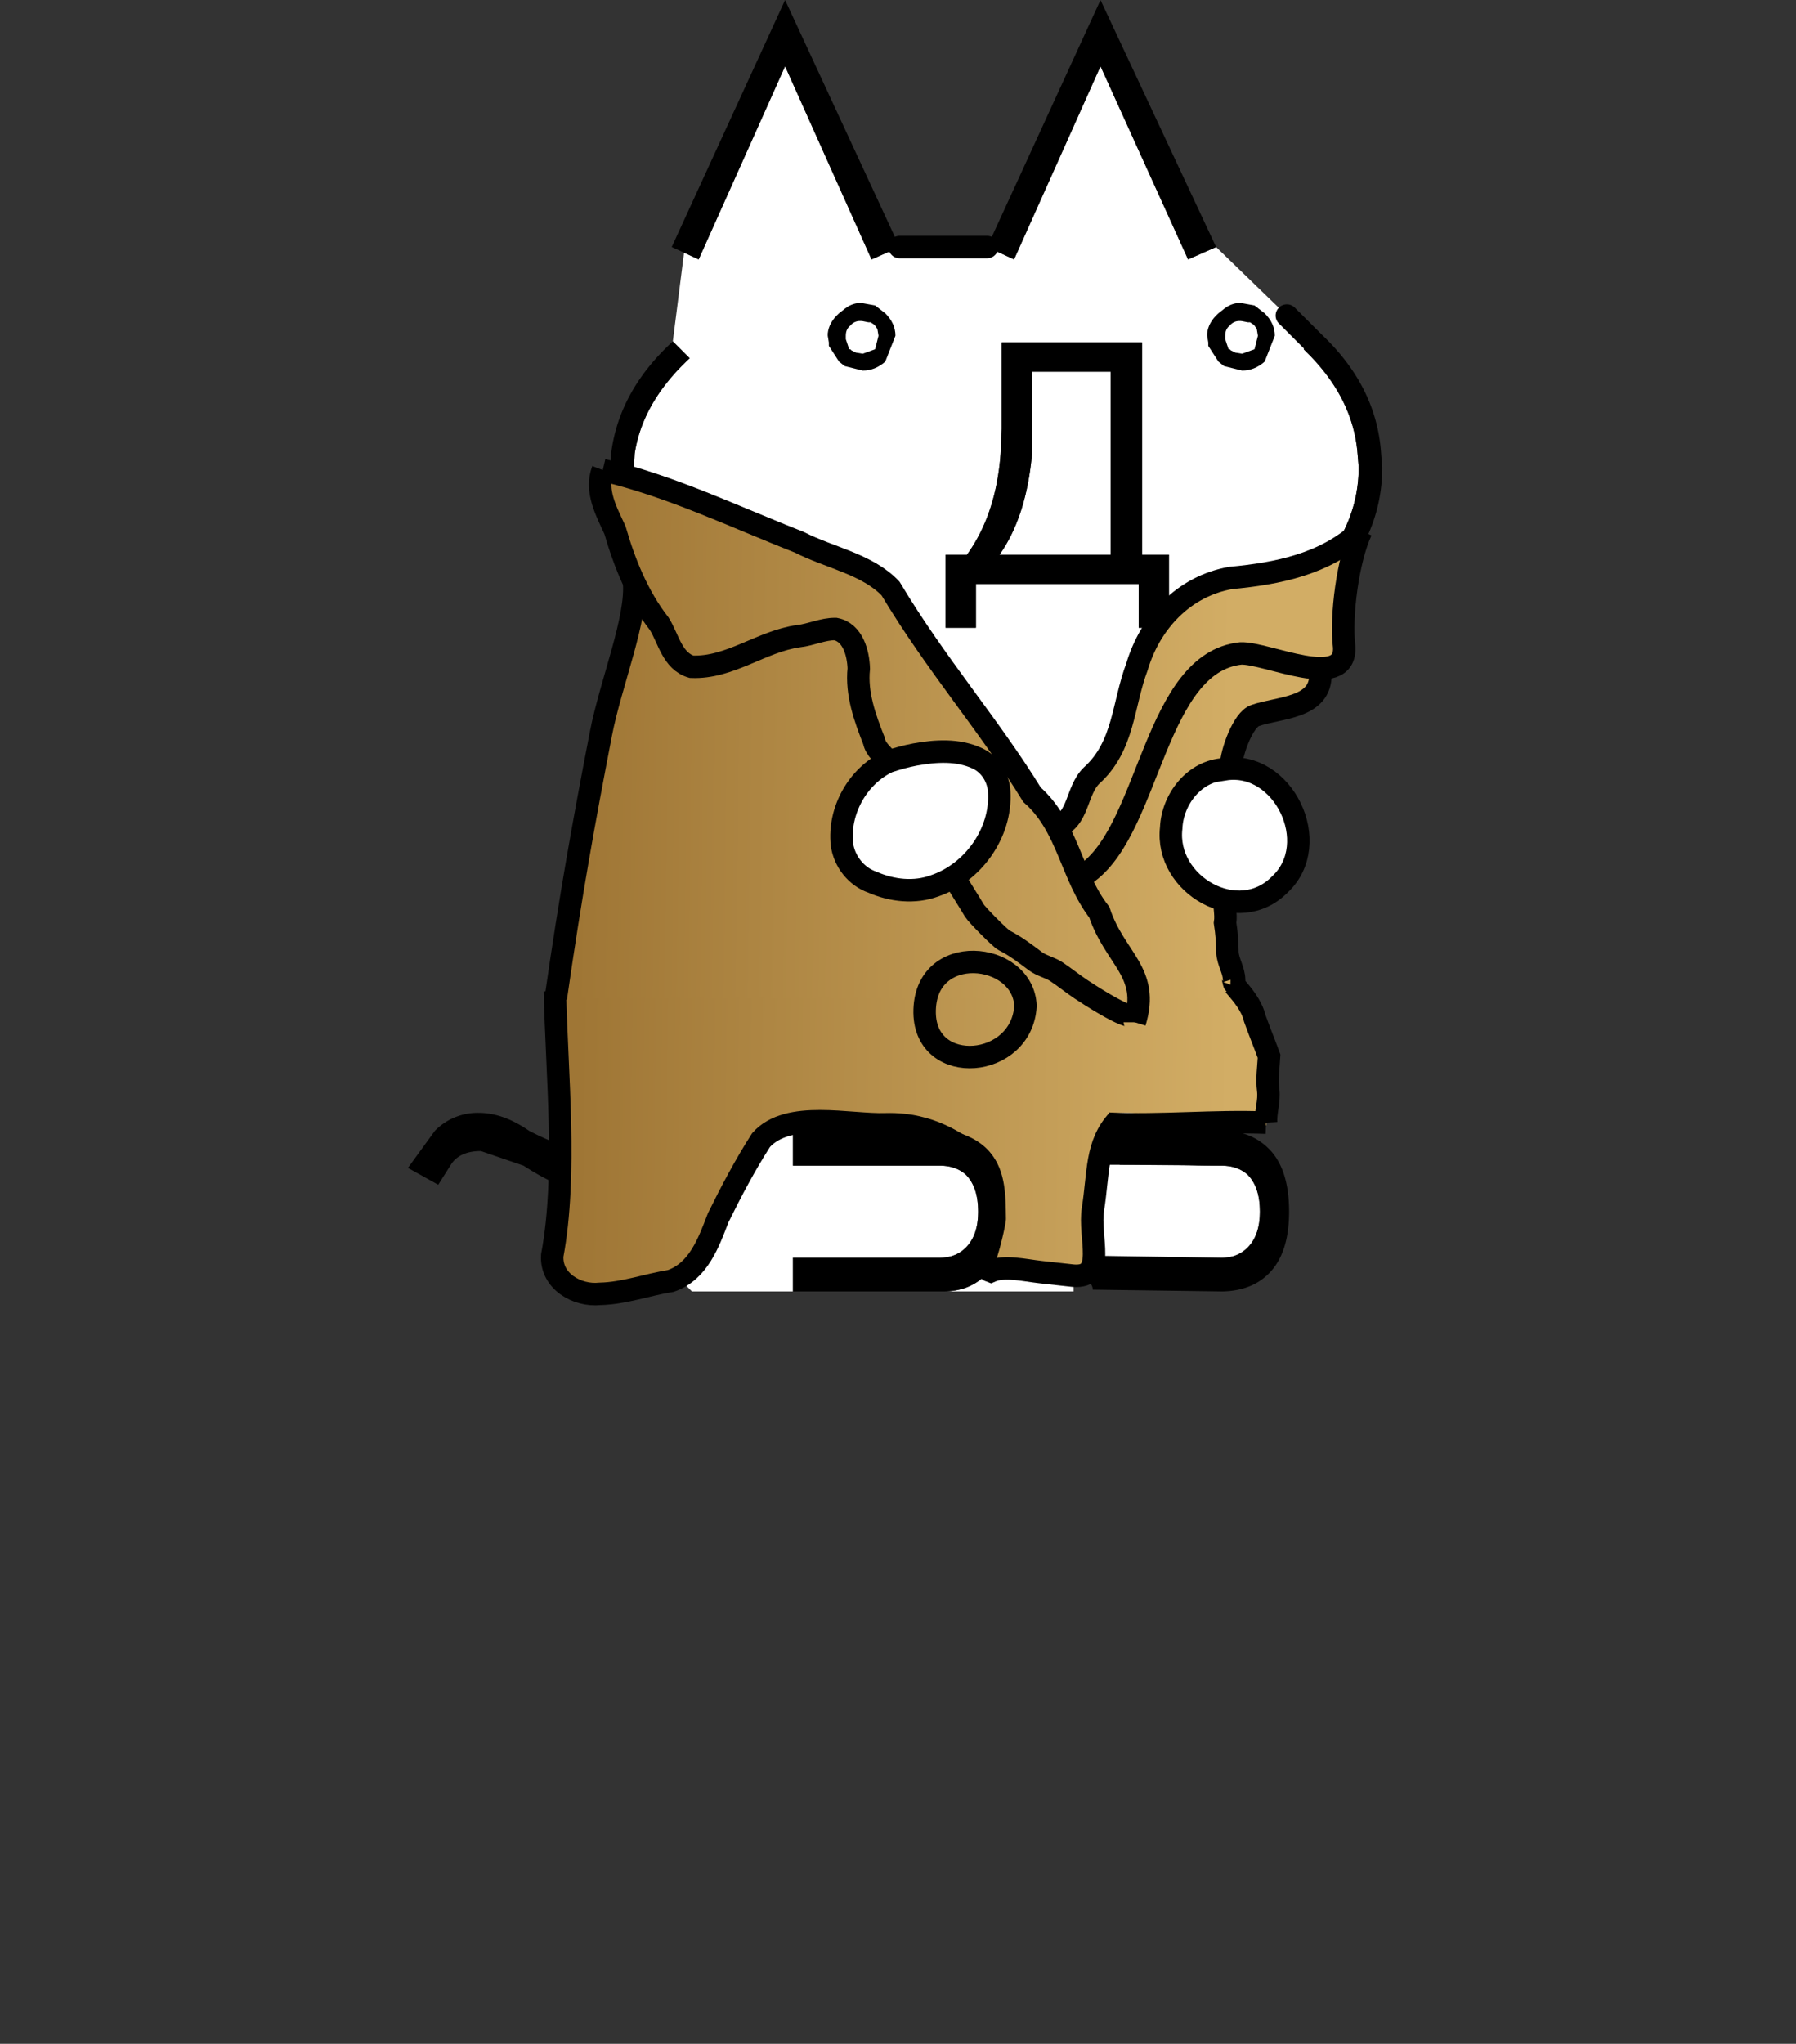 <svg xmlns="http://www.w3.org/2000/svg" xmlns:xlink="http://www.w3.org/1999/xlink" height="182" width="160"><rect width="100%" height="100%" fill="#333333" stroke="none"/><defs><linearGradient xlink:href="#a" id="f" x1="52.16" y1="82.432" x2="110.082" y2="83.281" gradientUnits="userSpaceOnUse" gradientTransform="matrix(1.002 0 0 1 -1.244 2.548)"/><linearGradient id="a"><stop style="stop-color:#9f7635;stop-opacity:1" offset="0"/><stop style="stop-color:#d2ad65;stop-opacity:1" offset="1"/></linearGradient><linearGradient xlink:href="#a" id="e" x1="52.16" y1="82.432" x2="110.082" y2="83.281" gradientUnits="userSpaceOnUse" gradientTransform="matrix(1.002 0 0 1 -.865 2.157)"/><path d="M1.35 0h.2l.55.1.45.35q.45.45.45 1L2.55 2.6q-.45.4-1 .4l-.8-.2-.25-.2-.45-.7v-.15L0 1.45v-.1q.05-.5.5-.9l.25-.2Q1 .05 1.3 0h.05m.45.85L1.55.8Q1.2.75 1 1q-.2.15-.2.45v.15l.15.45H1l.05.05.2.1.3.05.55-.2.15-.6-.05-.3L2.1 1 2.05.95 1.9.85h-.1" fill-rule="evenodd" id="b"/><use height="3" transform="translate(.8)" width="3" xlink:href="#b" id="c"/><g id="d" transform="translate(.8)"><use height="3" transform="matrix(1.005 0 0 1 -.804 0)" width="4.65" xlink:href="#c"/><use height="3" transform="matrix(1.005 0 0 1 16.096 0)" width="4.65" xlink:href="#c"/></g></defs><g transform="matrix(2 0 0 2 79.441 142)"><path d="m4.25-60 1.2.55 3.85-8.6 3.9 8.6 1.25-.55 3.15 3.05 1.1 1.1-1.1-1.1 1.15 1.1h-.05l-.35.4.1.1c1.4 1.367 2.167 2.883 2.3 4.55l.05.6c0 1.1-.267 2.133-.8 3.1l-.25.45-1.4 1.7.1.1-.3.3-3.25.9v4.7l-1.25.2-2 .5.188 1.055L9.15-35.75 12.5-37c1.133-.4 2.133-.6 3-.6 1.033 0-2.824 3.72-3.361 3.899-18.95 6.334 1.848.152 1.848.952 0 .733 4.213-.901 3.713-.401-.7.7-2.067 1.117-4.1 1.25l-1.25.05.35 1.5 1.5-.05-.05 2.75-1.5 1.25v5.75l-2.616.22.123 1.291 4.543.039c.467.004.85.133 1.15.4.367.367.55.917.55 1.65 0 .7-.183 1.233-.55 1.6-.3.3-.683.45-1.15.45H8.1v1.5H2.3c.8 0 1.45-.267 1.95-.8.6-.6.9-1.517.9-2.75 0-1.267-.3-2.2-.9-2.8-.533-.533-1.217-.8-2.05-.8h-6.6v1.55h6.55c.467 0 .85.133 1.15.4.367.367.55.917.55 1.65 0 .7-.183 1.233-.55 1.6-.3.3-.683.45-1.15.45H-4.4v1.5h-4.5l-3.25-3.25v-1.7l.45-.4c.5-.4.95-.917 1.35-1.55l-1.25-1-.7.95.4-10.95 1.75-12.8.4.35.75-.7-1-1.1c-1-1.267-1.5-2.65-1.5-4.15l.05-1c.233-1.533 1.05-2.95 2.45-4.25l-.75-.75.5-3.95.65.3 3.85-8.6 3.85 8.6L.35-60h3.9m2 9.2v-3.65h3.5v8.15H4.8c.8-1.133 1.283-2.633 1.45-4.5M4.9-51.9l-.05 1.1c-.133 1.8-.633 3.3-1.5 4.5H2.4v3.25h1.35V-45H11v1.95h1.35v-3.25h-1.2v-9.45H4.9v3.85M.29-38.06l1.505.216L2.2-39l-2 .25-2 .5-3.1.9.65 1.6L-.95-37l3-.6c1.033 0 1.75.2 2.15.6.533.533.8 1.2.8 2 0 .733-.25 1.35-.75 1.85-.7.7-2.05 1.117-4.05 1.25l-1.3.05.35 1.5c2.633-.033 4.6-.55 5.9-1.55l.4-.35c.667-.667-2.074-1.864-2.074-3.097 0-1.2-.86-1.3-1.594-2M-7.2-43.6l.75-1.55v-1.35h-1.5v1.45h.55l-.55 1.45h.75m2.15 0h.75l.75-1.55v-1.35h-1.5v1.45h.55l-.55 1.45" fill="#fff" fill-rule="evenodd"/><path d="m14.45-60-1.25.55-3.9-8.6-3.85 8.6-1.2-.55L9.3-71l5.15 11M.35-60l-1.25.55-3.85-8.6-3.85 8.6-.65-.3-.55-.25 5.05-11 5.1 11m-10.1 4.2.75.75c-1.4 1.3-2.217 2.717-2.45 4.25l-.05 1c0 1.5.5 2.883 1.5 4.15l1 1.1-.75.7-.4-.35-.6-.7c-1.2-1.467-1.8-3.1-1.8-4.9l.05-1c.233-1.867 1.15-3.533 2.75-5m-2.55 35.35.7-.95 1.25 1c-.4.633-.85 1.15-1.35 1.55l-.45.4a3.12 3.12 0 0 1-1.25.45h-.35c-.633 0-1.517-.367-2.65-1.1l-1.9-.65c-.6 0-1.033.183-1.3.55l-.6.95-1.35-.75 1.2-1.65a2.654 2.654 0 0 1 1.95-.8c.733 0 1.483.267 2.25.8 1.1.567 1.95.85 2.55.85.433 0 .867-.217 1.3-.65m7.9 6.95V-15h6.55c.467 0 .85-.15 1.15-.45.367-.367.55-.9.55-1.6 0-.733-.183-1.283-.55-1.65-.3-.267-.683-.4-1.15-.4H-4.4v-1.55h6.6c.833 0 1.517.267 2.05.8.6.6.9 1.533.9 2.8 0 1.233-.3 2.15-.9 2.75-.5.533-1.15.8-1.95.8h-6.7m13.354-.078c0-.5-.817-.43.11-1.509L14.7-15c.467.007.85-.15 1.15-.45.367-.367.55-.9.55-1.6 0-.733-.183-1.283-.55-1.65-.3-.267-.683-.4-1.15-.4-2.2 0 .189-.039-5.339-.039l.37-1.494 5.019-.017c.833-.003 1.517.267 2.05.8.6.6.9 1.533.9 2.8 0 1.233-.3 2.15-.9 2.75-.533.533-1.217.777-2.05.8m3.7-31.35-.1-.1 1.4-1.7.25-.45c.533-.967.8-2 .8-3.1l-.05-.6c-.133-1.667-.9-3.183-2.3-4.55l-.1-.1.35-.4h.05l.3-.35c1.7 1.567 2.617 3.367 2.75 5.4l.05.6c0 1.267-.3 2.45-.9 3.55-.467.833-1.1 1.633-1.9 2.4l-.6-.6M4.9-51.9v-3.85h6.25v9.45h1.2v3.25H11V-45H3.75v1.95H2.4v-3.25h.95c.867-1.2 1.367-2.7 1.5-4.5l.05-1.1m1.35 1.1c-.167 1.867-.65 3.367-1.45 4.5h4.95v-8.15h-3.5v3.65M.016-37.84c.734.7 3.131 1.183 3.131 2.383 0 1.234 3.07 2.54 2.403 3.207l-.4.35c-1.3 1-3.267 1.517-5.9 1.55l-.35-1.5 1.3-.05c2-.133 3.35-.55 4.05-1.25.5-.5.75-1.117.75-1.85 0-.8-.267-1.467-.8-2-.4-.4-1.117-.6-2.15-.6l-3 .6-3.3 1.25-.65-1.6 3.1-.9 2-.5 2-.25-2.354.826 1.24.334M-5.05-43.6l.55-1.45h-.55v-1.45h1.5v1.35l-.75 1.55h-.75m-2.15 0h-.75l.55-1.45h-.55v-1.45h1.5v1.35l-.75 1.55" fill-rule="evenodd"/><path d="M12.65-20.65v-5.75m6.05-29.45-1.1-1.1M4.25-60H.35" fill="none" stroke="#000" stroke-linecap="round" stroke-linejoin="round"/><use height="3" transform="translate(-3.65 -57.5)" width="21.55" xlink:href="#d"/></g><path style="fill:url(#e);fill-opacity:1;stroke:#d2ad65;stroke-width:0;stroke-miterlimit:4;stroke-dasharray:none;stroke-opacity:1" d="M77.257 101.646c-8.706 1.021-6.86-7.141-15.755 11.466-1.185 2.48-7.104 2.456-8.07 2.58-5.099.657-4.298-.776-3.936-4.772.287-3.18.856-6.314.606-7.729-.446-2.522-.568-4.565-.57-9.55-.003-4.92.066-6.315.503-10.154.811-7.129 2.555-15.34 5.326-25.082l1.02-3.595c.096-.347.213-.631.26-.631.045 0 1.702-2.42 1.802-2.223.1.196 2.71 1.817 3.084 2.36 13.908-8.295-2.83 3.07-2.525 3.705.635 1.322.116-5.626.864-5.253.47.235 2.403 2.313 3.254 2.255 1.293-.089.603-.172 2.928-1.113 2.425-.981 2.273-.315 3.931-.66.726-.152 1.849.472 2.26.38.684-.154 3.361 2.563 3.709 2.728.86.408 2.247 2.283 2.354 4.572.094 2.017.779 1.642 1.58 3.744.509 1.338-1.948 3.4-1.392 3.933l.32.305.393-.3c.216-.164.393-.34.393-.392 0-.051-2.682-.332-2.941-.623-.502-.564 1.429-1.808.908-3.603-.374-1.289-.493-2.103-.496-3.394-.004-1.858-.392-2.993-1.306-3.818-.79-.712-1.274-.747-3.42-.25-.635.147-1.625.374-2.2.504-.574.13-1.835.56-2.802.954-3.045 1.24-4.81 1.722-5.592 1.526-.578-.145-1.161-.823-1.742-2.026a22.764 22.764 0 0 0-1.344-2.319c-1.263-1.875-2.705-3.956-3.386-6.229-.135-.452-.36-1.51-.62-2.09-.258-.578-.298-1.368-.397-1.707-.175-.6-.522-2.24-.398-2.364.179-.178 3.661.951 7.002 2.262 1.3.51 5.14 2.437 7.136 3.263 1.995.826 4.842 1.435 6.111 1.945 4.038 1.623 4.7 2.11 6.174 4.43 1.4 2.202 2.732 4.982 6.5 10.125 3.509 4.791 5.088 7.016 6.169 8.692.889 1.38.8 1.277.96 1.118.194-.193.306-.158.306.097 0 .184.047.213.247.152.887-.268 1.02-1.093 1.653-2.623.664-1.603.979-2.089 1.859-3.043 1.33-1.443 2.15-2.297 3.066-5.91.847-3.343 1.432-5.573 2.548-7.02.74-.96 1.941-2.215 2.881-2.75 1.38-.785 2.735-1.072 5.271-1.378 3.15-.38 6.024-.955 8.01-2.208.373-.234.421-.244.367-.07-.035.11-.161.668-.28 1.242-.406 1.946-.58 3.715-.596 6.062l-.015 2.276-.305.304c-.276.275-.392.308-1.21.34-.574.024-1.39-.046-2.235-.192-2.235-.383-3.318-.29-4.825.415-2.746 1.282-4.534 3.412-8.356 9.95-.953 1.63-2.131 3.551-2.618 4.269-1.072 1.581-2.575 3.199-3.236 3.482-.257.11-.467.252-.467.317 0 .22.319.878.425.878.421 0-.289-2.905.508-3.708 1.218-1.227.963-1.1 2.546-3.756.738-1.238 1.426-3.406 2.067-4.483 2.529-4.249 10.639-11.337 13.053-12.35.599-.252-1.14 1.632-.186 1.64 3.459-4.66 3.834-1.061 3.702-.327l-.91 5.043-.2.447c-.36.802-1.114 1.181-3.461 1.742-.886.212-1.795.461-2.02.554-.968.403-.74 1.207-1.028 2.091-.116.356-.767 2.662-1.334 2.822-2.064.581-3.393.758-3.998 3.15-.254 1.004-1.24 2.693-.985 3.623.345 1.258 1.008 2.374 1.987 3.348.71.706 1.883 1.555 2.387 1.727.047.016.136 1.046.198 2.289.132 2.646-.461 4.132 2.2 7.209 2.607 3.012 1.593 8.175 1.543 10.794.938 1.594-13.653-1.99-13.92-.497-1.451 8.11-.942 13.185-1.104 14-2.914.033-2.554 1.359-3.413-.249-.185-.346-7.026 1.068-5.732-.794.277-.398 1.003-3.411.995-3.904-.06-3.84.194-9.405-12.04-7.97z" transform="translate(.32 -1.088)"/><path style="fill:#fff;fill-opacity:1;stroke-width:.31" d="M107.815 81.824c-1.035-.325-1.415-.54-2.162-1.224-.878-.803-1.744-2.204-1.983-3.208a14.6 14.6 0 0 0-.32-1.067c-.12-.358-.22-1.164-.22-1.79 0-1.226.341-2.112 1.18-3.068.469-.535 2.64-1.593 3.85-1.876 1.89-.833 4.431.212 5.702 1.816.371.472.85 1.067 1.066 1.322.338.402.414.71.556 2.262.195 2.127-.021 3.162-.92 4.417-.658.919-1.456 1.747-1.684 1.748-.092 0-.606.2-1.143.443-1.436.652-2.39.706-3.922.225z" transform="translate(.32 -1.088)"/><path style="fill:url(#f);fill-opacity:1;stroke:#d2ad65;stroke-width:0;stroke-miterlimit:4;stroke-dasharray:none;stroke-opacity:1" d="M53.695 43.164c-.119-.016-.192-.014-.215.008-.123.124.224 1.764.399 2.363.099.339.14 1.13.398 1.71.26.578.484 1.636.62 2.09.45 1.508 1.245 2.922 2.093 4.257-.345.47-.71.979-.728.979-.046 0-.163.283-.26.63-.097.348-.556 1.964-1.02 3.594-2.77 9.742-4.514 17.955-5.326 25.084-.283 2.492-.404 4.014-.459 6.08h60.149c-.696-2.952-.88-4.172-.996-6.51-.062-1.242-.152-2.273-.2-2.289-.503-.172-1.676-1.021-2.386-1.728-.98-.974-1.641-2.09-1.987-3.348-.255-.93.73-2.617.985-3.62.605-2.393 1.934-2.57 3.998-3.151.567-.16 1.218-2.467 1.334-2.823.288-.884.06-1.69 1.03-2.091.224-.094 1.133-.342 2.019-.553 2.347-.56 3.099-.942 3.459-1.744l.2-.446.216-1.187c.1 0 .228.013.318.01.818-.033.933-.065 1.209-.34l.305-.305.015-2.275c.016-2.348.19-4.117.596-6.063.12-.573.245-1.132.28-1.242.054-.173.006-.164-.366.07-1.987 1.253-4.86 1.827-8.01 2.207-2.537.307-3.892.594-5.271 1.38-.94.534-2.141 1.79-2.881 2.75-1.116 1.447-1.701 3.675-2.549 7.019-.916 3.612-1.736 4.467-3.066 5.91-.88.954-1.194 1.44-1.858 3.043-.633 1.53-.768 2.355-1.654 2.623-.201.06-.246.032-.246-.152 0-.255-.113-.29-.307-.096-.159.159-.071.26-.96-1.12-1.082-1.675-2.66-3.899-6.17-8.69-3.767-5.143-5.099-7.925-6.499-10.127-1.474-2.32-2.136-2.805-6.174-4.428-1.27-.51-4.116-1.12-6.11-1.946-1.996-.826-5.836-2.754-7.136-3.263-2.923-1.147-5.957-2.155-6.789-2.27Zm5.229 14.846c-.052.504-.135.747-.301.402-.026-.054.107-.21.3-.402zm19.21 10.426c.521.078 1.083.155 1.083.176 0 .05-.176.227-.393.392l-.394.299-.319-.305c-.123-.118-.083-.32.024-.562zm18.012 9.92c.028.673.058 1.242-.123 1.242-.106 0-.425-.659-.425-.879 0-.064.211-.208.468-.318.024-.01.055-.032.08-.045z" transform="translate(.32 -1.088)"/><path style="fill:none;stroke:#000;stroke-width:2;stroke-linecap:butt;stroke-linejoin:miter;stroke-miterlimit:4;stroke-dasharray:none;stroke-opacity:1" d="M53.38 42.948c6.065 1.42 11.722 4.163 17.493 6.42 2.728 1.396 6.062 1.949 8.14 4.126 4.066 6.804 8.807 12.18 12.605 18.361 3.227 2.85 3.461 7.205 5.997 10.468 1.388 4.17 4.54 5.324 3.16 9.798" transform="translate(.32 -1.088)"/><path style="fill:none;stroke:#000;stroke-width:2;stroke-linecap:butt;stroke-linejoin:miter;stroke-miterlimit:4;stroke-dasharray:none;stroke-opacity:1" d="M53.38 42.948c-.704 1.845.331 3.7 1.086 5.345.862 2.973 2.042 5.903 3.958 8.363.82 1.334 1.153 3.302 2.86 3.808 3.425.143 6.226-2.272 9.537-2.727 1.114-.122 2.168-.652 3.288-.636 1.554.306 2.03 2.148 2.077 3.518-.236 2.242.55 4.408 1.355 6.45.146.773.835 1.24 1.269 1.843" transform="translate(.32 -1.088)"/><path style="fill:none;stroke:#000;stroke-width:2;stroke-linecap:butt;stroke-linejoin:miter;stroke-miterlimit:4;stroke-dasharray:none;stroke-opacity:1" d="M56.159 52.84c.333 3.294-2.066 9.043-2.947 13.595-1.512 7.81-2.69 14.32-4.015 23.524m32.854 1.326c.092 5.696 8.688 4.966 8.987-.636-.225-4.858-9.062-5.75-8.987.636zm2.662-12.023c.465.828 1.3 2.105 1.78 2.923.209.353 2.308 2.474 2.64 2.64.998.498 1.896 1.188 2.794 1.862.546.41 1.295.553 1.863.932.737.49 1.471 1.084 2.173 1.552.831.554 3.237 2.09 4.192 2.329.215.054.62.414.62.62m20.182-43.777c-3.238 2.995-7.475 3.821-11.627 4.21-4.18.73-7.177 3.943-8.357 7.9-1.277 3.381-1.142 7.078-4.044 9.694-1.394 1.338-1.124 3.966-3.139 4.587" transform="translate(.32 -1.088)"/><path style="fill:none;stroke:#000;stroke-width:2;stroke-linecap:butt;stroke-linejoin:miter;stroke-miterlimit:4;stroke-dasharray:none;stroke-opacity:1" d="M120.957 48.343c-1.197 2.548-1.862 7.602-1.528 10.366.202 3.934-6.921.477-9.218.567-7.634.82-8.07 15.289-13.546 19.446l-.438.192-.458.167" transform="translate(.32 -1.088)"/><path style="fill:none;stroke:#000;stroke-width:2;stroke-linecap:butt;stroke-linejoin:miter;stroke-miterlimit:4;stroke-dasharray:none;stroke-opacity:1" d="M117.309 61.073c.11 3.116-3.688 2.987-5.807 3.73-1.075.342-2.124 3.284-2.151 4.453" transform="translate(.32 -1.088)"/><path style="fill:#fff;fill-opacity:1;stroke-width:.33" d="M78.873 79.872c-1.363-.326-2.367-.796-2.97-1.387-.933-.917-1.11-1.402-1.11-3.03.001-1.362.048-1.571.62-2.748.714-1.473 1.96-2.8 3.163-3.37 2.1-.995 6.282-1.284 7.959-.552 1.332.582 2 1.649 1.996 3.186-.004 2.018-.901 3.985-2.566 5.629-2.15 2.123-4.531 2.886-7.092 2.272z" transform="translate(.32 -1.088)"/><path style="fill:none;stroke:#000;stroke-width:2;stroke-linecap:butt;stroke-linejoin:miter;stroke-miterlimit:4;stroke-dasharray:none;stroke-opacity:1" d="M78.81 68.912c-2.727 1.265-4.445 4.386-4.127 7.362.21 1.514 1.27 2.877 2.727 3.375 1.73.76 3.746.985 5.543.318 3.419-1.166 5.943-4.699 5.747-8.333-.057-1.26-.783-2.472-1.942-3.01-1.73-.812-3.734-.677-5.566-.347-.808.155-1.603.372-2.382.635zm29.946.683c5.232-.844 8.843 6.597 4.957 10.237-3.722 3.815-10.277.05-9.695-5.018.112-2.565 2.075-5.09 4.738-5.22zm-10.317 31.558c4.67.218 9.365-.277 14.032-.092" transform="translate(.32 -1.088)"/><path style="fill:none;stroke:#000;stroke-width:2;stroke-linecap:butt;stroke-linejoin:miter;stroke-miterlimit:4;stroke-dasharray:none;stroke-opacity:1" d="M109.624 88.8c.762.887 1.56 1.812 1.842 2.98.403 1.128.86 2.237 1.272 3.362-.057 1.007-.21 2.012-.08 3.021.125.986-.242 1.917-.187 2.898m-3.681-20.294c-.12.839.16 1.676.027 2.506.137.868.205 1.734.21 2.613.044.865.591 1.6.598 2.472.054.907-.095-.58-.31-.584M99.28 100.829c-1.999 2.145-1.714 4.686-2.231 7.923-.405 2.535 1.245 6.167-1.755 5.935-2.921-.322-1.774-.194-2.921-.322-1.427-.158-3.244-.604-4.438-.07-.419-.146-1.166-1.174-1.079-1.591" transform="translate(.32 -1.088)"/><path style="fill:none;stroke:#000;stroke-width:2;stroke-linecap:butt;stroke-linejoin:miter;stroke-miterlimit:4;stroke-dasharray:none;stroke-opacity:1" d="M49.437 88.268c.152 7.276 1.112 16.314-.24 23.546-.127 2.28 2.216 3.619 4.257 3.402 2.164-.051 4.202-.818 6.308-1.15 2.46-.852 3.37-3.412 4.217-5.619 1.162-2.361 2.4-4.708 3.82-6.922 2.408-2.715 7.87-1.295 11.113-1.408 4.164-.113 6.384 1.92 7.166 2.183"/></svg>